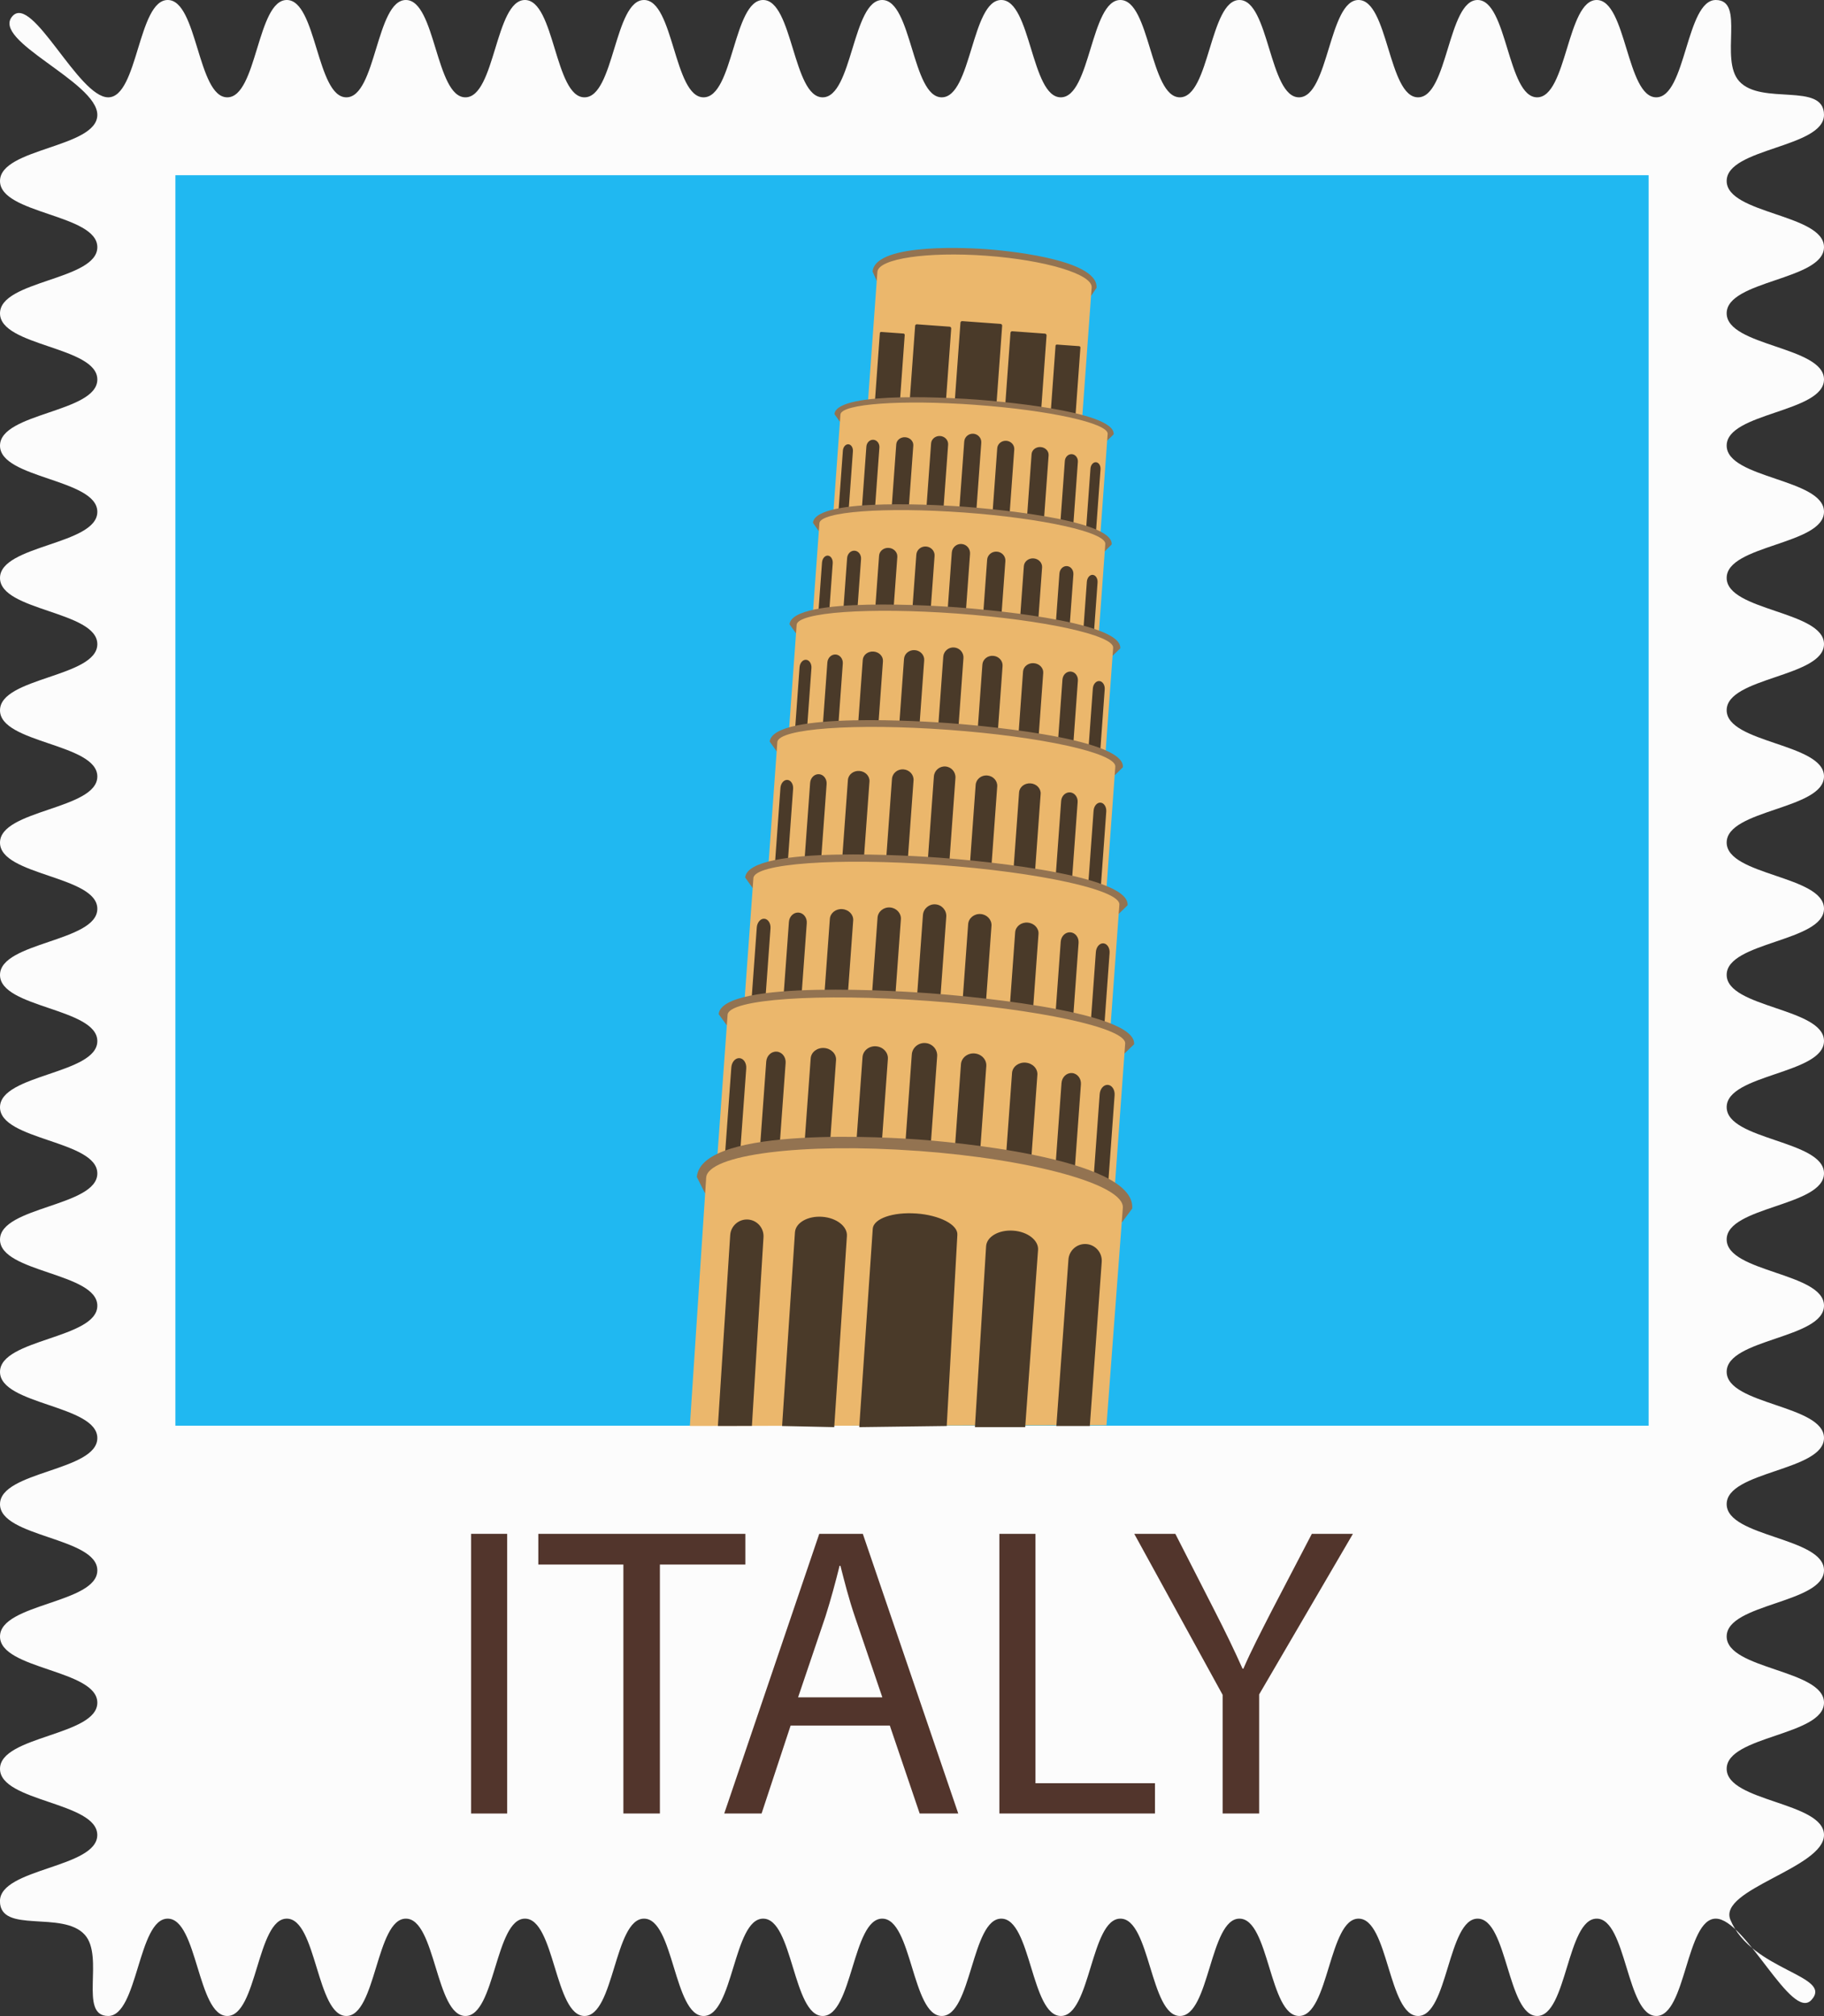 <svg xmlns="http://www.w3.org/2000/svg" width="977.21" height="1080" viewBox="0 0 977.21 1080"><rect x="0" y="0" width="977.21" height="1080" fill="#333333" stroke="none"/><g id="a"/><g id="b"><g id="c"><g id="d"><path d="M970.52 1071.37c-10.67 11.86-35.33-43.51-51.28-43.51s-15.95 52.14-31.9 52.14-15.95-52.14-31.9-52.14-15.95 52.14-31.9 52.14-15.95-52.14-31.9-52.14-15.95 52.14-31.89 52.14-15.95-52.14-31.9-52.14-15.95 52.14-31.9 52.14-15.95-52.14-31.9-52.14-15.95 52.14-31.9 52.14-15.95-52.14-31.9-52.14-15.95 52.14-31.9 52.14-15.95-52.14-31.9-52.14-15.95 52.14-31.9 52.14-15.95-52.14-31.9-52.14-15.95 52.14-31.9 52.14-15.95-52.14-31.9-52.14-15.95 52.14-31.9 52.14-15.95-52.14-31.9-52.14-15.95 52.14-31.9 52.14-15.95-52.14-31.9-52.14-15.95 52.14-31.9 52.14-15.95-52.14-31.9-52.14-15.95 52.14-31.9 52.14-15.95-52.14-31.9-52.14-15.95 52.14-31.9 52.14-15.95-52.14-31.9-52.14-15.95 52.14-31.91 52.14-1.86-31.66-12.53-43.51c-11.86-13.17-45.44-.28-45.44-18s52.14-17.72 52.14-35.44S0 965.32.0 947.6s52.14-17.72 52.14-35.44S0 894.44.0 876.72 52.14 859 52.14 841.28.0 823.56.0 805.84s52.14-17.72 52.14-35.44S0 752.67.0 734.95s52.14-17.72 52.14-35.44S0 681.8.0 664.08s52.14-17.72 52.14-35.44S0 610.92.0 593.19s52.14-17.72 52.14-35.45S0 540.03.0 522.31s52.14-17.72 52.14-35.44S0 469.14.0 451.42s52.14-17.72 52.14-35.44S0 398.26.0 380.54s52.14-17.72 52.14-35.45S0 327.37.0 309.64s52.14-17.72 52.14-35.44S0 256.48.0 238.76s52.14-17.72 52.14-35.45S0 185.59.0 167.87s52.14-17.72 52.14-35.45S0 114.7.0 96.97s52.14-17.73 52.14-35.45S-5.17 21.81 6.69 8.63C17.36-3.22 42.02 52.14 57.97 52.14S73.92.0 89.87.0s15.95 52.14 31.9 52.14S137.71.0 153.66.0s15.95 52.14 31.9 52.14S201.5.0 217.45.0s15.95 52.14 31.9 52.14S265.3.0 281.24.0s15.95 52.14 31.9 52.14S329.09.0 345.04.0s15.95 52.14 31.9 52.14S392.88.0 408.83.0s15.95 52.14 31.9 52.14S456.68.0 472.63.0s15.95 52.14 31.9 52.14S520.47.0 536.42.0s15.95 52.14 31.9 52.14S584.27.0 600.22.0s15.95 52.14 31.9 52.14S648.07.0 664.02.0s15.95 52.14 31.9 52.14S711.87.0 727.82.0s15.95 52.14 31.9 52.14S775.67.0 791.62.0s15.95 52.14 31.9 52.14S839.48.0 855.43.0s15.95 52.14 31.9 52.14S903.28.0 919.24.0s1.86 31.66 12.53 43.51c11.86 13.17 45.44.28 45.44 18s-52.14 17.72-52.14 35.44 52.14 17.72 52.14 35.44-52.14 17.72-52.14 35.44 52.14 17.72 52.14 35.44-52.14 17.72-52.14 35.44 52.14 17.72 52.14 35.44-52.14 17.72-52.14 35.44 52.14 17.72 52.14 35.44-52.14 17.72-52.14 35.44 52.14 17.72 52.14 35.44-52.14 17.72-52.14 35.44 52.14 17.72 52.14 35.44-52.14 17.72-52.14 35.44 52.14 17.72 52.14 35.44-52.14 17.72-52.14 35.44 52.14 17.72 52.14 35.44-52.14 17.72-52.14 35.44 52.14 17.72 52.14 35.44-52.14 17.72-52.14 35.45 52.14 17.72 52.14 35.45-52.14 17.72-52.14 35.45 52.14 17.72 52.14 35.44-52.14 17.72-52.14 35.45 52.14 17.72 52.14 35.45-52.14 17.72-52.14 35.45 52.14 17.72 52.14 35.45-56.95 29.09-50.14 45.46c11.38 27.39 55.31 29.71 43.45 42.88z" fill="#fcfcfc"/><path d="M93.96 93.87h789.3v669.91H93.96z" fill="#20b8f1"/><g><g><g><path d="M472.52 146.39s.11-.24.13-.52l-2.93 4.65-2.23-5.03c1.46-16.07 55.03-12.44 61.17-11.99 6.14.45 59.95 4.81 58.8 20.7l-2.91 4.32-2.26-4.7c-.02.28.03.48.05.53-1.34-3.44-19.12-11.3-54.19-13.84-35.07-2.54-53.8 2.66-55.62 5.88z" fill="#937351"/><path d="M528.39 137c-31.7-2.3-57.82 1.58-58.33 8.68l-5.02 69.13 114.8 8.33 5.02-69.13c.51-7.09-24.77-14.7-56.47-17.01z" fill="#ebb76c"/></g><rect x="512.81" y="172.74" width="22.4" height="49.43" rx=".89" ry=".89" transform="translate(15.67 -37.43) rotate(4.15)" fill="#4a3a29"/><rect x="539.74" y="178.03" width="19.38" height="45.99" rx=".89" ry=".89" transform="translate(15.99 -39.23) rotate(4.15)" fill="#4a3a29"/><rect x="564.05" y="185" width="13.36" height="40.56" rx=".69" ry=".69" transform="translate(16.33 -40.7) rotate(4.14)" fill="#4a3a29"/><rect x="488.65" y="174.32" width="19.38" height="45.99" rx=".89" ry=".89" transform="translate(981.1 430.17) rotate(-175.85)" fill="#4a3a29"/><rect x="469.97" y="178.18" width="13.36" height="40.56" rx=".69" ry=".69" transform="translate(937.71 430.84) rotate(-175.86)" fill="#4a3a29"/></g><g><g><path d="M453.35 222.72s.12-.19.14-.42l-3.5 3.68-2.94-4.15c1.3-12.98 68.1-8.34 75.76-7.79 7.66.56 74.77 5.8 73.84 18.64l-3.49 3.41-2.96-3.88c-.02.23.05.39.08.43-1.77-2.83-24.16-9.77-67.88-12.94-43.73-3.17-66.88.45-69.04 3z" fill="#937351"/><path d="M522.6 216.88c-39.53-2.87-71.91-.55-72.33 5.19l-4.05 55.88 143.15 10.39 4.06-55.88c.42-5.73-31.29-12.71-70.82-15.57z" fill="#ebb76c"/></g><path d="M521.48 232.36c-2.52-.18-4.71 1.7-4.89 4.2l-3.36 46.25 9.13.66 3.36-46.25c.18-2.51-1.71-4.68-4.24-4.87z" fill="#4a3a29"/><path d="M539.15 236.15c-2.52-.18-4.7 1.6-4.88 3.98l-3.19 43.97 9.13.66 3.19-43.97c.17-2.38-1.73-4.46-4.25-4.64z" fill="#4a3a29"/><path d="M557.53 239.5c-2.52-.18-4.7 1.52-4.86 3.8l-3.06 42.15 9.13.66 3.06-42.15c.17-2.28-1.74-4.28-4.26-4.46z" fill="#4a3a29"/><path d="M574.26 243.31c-1.93-.14-3.62 1.49-3.77 3.65l-2.89 39.8 6.98.51 2.89-39.8c.16-2.16-1.28-4.02-3.21-4.16z" fill="#4a3a29"/><path d="M587.17 247.63c-1.48-.11-2.8 1.42-2.95 3.41l-2.66 36.73 5.37.39 2.67-36.73c.14-1.99-.94-3.69-2.42-3.8z" fill="#4a3a29"/><path d="M503.71 233.58c2.52.18 4.42 2.26 4.25 4.64l-3.19 43.97-9.13-.66 3.19-43.97c.17-2.38 2.36-4.16 4.88-3.98z" fill="#4a3a29"/><path d="M485.04 234.24c2.52.18 4.43 2.18 4.26 4.46l-3.06 42.15-9.13-.66 3.06-42.15c.17-2.28 2.34-3.99 4.86-3.8z" fill="#4a3a29"/><path d="M467.93 235.6c1.93.14 3.36 2 3.21 4.16l-2.89 39.8-6.98-.51 2.89-39.8c.16-2.16 1.85-3.79 3.77-3.65z" fill="#4a3a29"/><path d="M454.53 238.01c1.48.11 2.57 1.81 2.42 3.8l-2.67 36.73-5.37-.39 2.67-36.73c.14-1.99 1.46-3.52 2.95-3.41z" fill="#4a3a29"/></g><g><g><path d="M442.29 281.02s.13-.21.15-.46l-3.76 4.01-3.14-4.51c1.41-14.14 72.88-9.18 81.07-8.59 8.19.59 80 6.21 78.98 20.2l-3.73 3.72-3.16-4.22c-.02.25.05.42.08.47-1.89-3.08-25.84-10.6-72.62-14-46.79-3.4-71.57.59-73.88 3.37z" fill="#937351"/><path d="M516.4 274.56c-42.3-3.07-76.95-.49-77.4 5.75l-4.42 60.86 153.16 11.11 4.42-60.86c.45-6.24-33.47-13.79-75.76-16.86z" fill="#ebb76c"/></g><path d="M515.17 291.42c-2.7-.2-5.04 1.86-5.24 4.59l-3.65 50.38 9.77.71 3.65-50.38c.2-2.73-1.83-5.1-4.52-5.29z" fill="#4a3a29"/><path d="M534.08 295.53c-2.7-.2-5.04 1.75-5.22 4.34l-3.47 47.89 9.77.71 3.47-47.89c.19-2.59-1.85-4.86-4.54-5.05z" fill="#4a3a29"/><path d="M553.74 299.15c-2.7-.2-5.03 1.66-5.21 4.15l-3.33 45.91 9.77.71 3.33-45.91c.18-2.49-1.86-4.66-4.56-4.86z" fill="#4a3a29"/><path d="M571.63 303.27c-2.06-.15-3.87 1.63-4.04 3.98l-3.14 43.35 7.47.54 3.15-43.35c.17-2.35-1.36-4.37-3.43-4.52z" fill="#4a3a29"/><path d="M585.44 307.96c-1.59-.12-3 1.55-3.16 3.72l-2.9 40.01 5.74.42 2.9-40.01c.16-2.17-1-4.02-2.59-4.13z" fill="#4a3a29"/><path d="M496.16 292.78c2.7.2 4.73 2.46 4.54 5.05l-3.48 47.89-9.77-.71 3.48-47.89c.19-2.59 2.53-4.54 5.22-4.34z" fill="#4a3a29"/><path d="M476.18 293.52c2.7.2 4.74 2.37 4.56 4.86l-3.33 45.91-9.77-.71 3.33-45.91c.18-2.49 2.51-4.34 5.21-4.15z" fill="#4a3a29"/><path d="M457.88 295.02c2.06.15 3.6 2.17 3.43 4.52l-3.15 43.35-7.47-.54 3.15-43.35c.17-2.35 1.98-4.13 4.04-3.98z" fill="#4a3a29"/><path d="M443.54 297.66c1.59.12 2.75 1.97 2.59 4.13l-2.9 40.01-5.74-.42 2.9-40.01c.16-2.17 1.57-3.83 3.16-3.72z" fill="#4a3a29"/></g><g><g><path d="M430.45 335.5s.15-.22.17-.49l-4.15 4.32-3.48-4.87c1.53-15.26 80.66-9.76 89.73-9.1 9.07.66 88.57 6.86 87.47 21.96l-4.13 4.01-3.51-4.56c-.02.27.06.46.09.51-2.1-3.33-28.62-11.49-80.42-15.25-51.8-3.76-79.22.49-81.78 3.48z" fill="#937351"/><path d="M512.47 328.68c-46.83-3.4-85.18-.69-85.67 6.05l-4.77 65.67 169.57 12.3 4.77-65.67c.49-6.74-37.08-14.95-83.9-18.35z" fill="#ebb76c"/></g><path d="M511.15 346.86c-2.99-.22-5.58 1.99-5.79 4.94l-3.94 54.36 10.81.78 3.94-54.36c.21-2.94-2.03-5.51-5.02-5.72z" fill="#4a3a29"/><path d="M532.09 351.34c-2.99-.22-5.57 1.88-5.77 4.68l-3.75 51.68 10.81.78 3.75-51.68c.2-2.8-2.05-5.24-5.04-5.46z" fill="#4a3a29"/><path d="M553.86 355.28c-2.99-.22-5.56 1.78-5.76 4.47l-3.59 49.54 10.81.78 3.59-49.54c.2-2.68-2.07-5.03-5.05-5.25z" fill="#4a3a29"/><path d="M573.68 359.77c-2.28-.17-4.28 1.75-4.47 4.29l-3.39 46.77 8.27.6 3.39-46.77c.18-2.53-1.52-4.72-3.8-4.89z" fill="#4a3a29"/><path d="M588.98 364.86c-1.76-.13-3.32 1.67-3.49 4l-3.13 43.17 6.36.46 3.13-43.17c.17-2.34-1.12-4.34-2.87-4.46z" fill="#4a3a29"/><path d="M490.1 348.29c2.99.22 5.24 2.66 5.04 5.46l-3.75 51.68-10.81-.78 3.75-51.68c.2-2.8 2.79-4.89 5.78-4.68z" fill="#4a3a29"/><path d="M467.99 349.05c2.99.22 5.25 2.57 5.05 5.25l-3.59 49.54-10.81-.78 3.59-49.54c.2-2.68 2.77-4.68 5.76-4.47z" fill="#4a3a29"/><path d="M447.73 350.63c2.28.17 3.99 2.35 3.8 4.89l-3.39 46.77-8.27-.6 3.39-46.77c.18-2.53 2.18-4.45 4.47-4.29z" fill="#4a3a29"/><path d="M431.86 353.46c1.76.13 3.04 2.13 2.87 4.46l-3.13 43.17-6.36-.46 3.13-43.17c.17-2.34 1.73-4.13 3.49-4z" fill="#4a3a29"/></g><g><g><path d="M420.35 398.41c.04-.05.16-.24.18-.53l-4.43 4.67-3.72-5.26c1.65-16.48 86.15-10.62 95.83-9.91 9.68.7 94.58 7.34 93.39 23.64l-4.41 4.33-3.74-4.92c-.02.29.06.5.1.55-2.24-3.6-30.55-12.39-85.86-16.4-55.31-4.01-84.6.6-87.34 3.84z" fill="#937351"/><path d="M507.95 390.97c-50-3.63-90.96-.67-91.49 6.61l-5.15 70.95 181.07 13.14 5.15-70.95c.53-7.28-39.58-16.12-89.58-19.75z" fill="#ebb76c"/></g><path d="M506.52 410.62c-3.19-.23-5.96 2.16-6.19 5.34l-4.26 58.73 11.55.84 4.26-58.73c.23-3.18-2.17-5.95-5.36-6.18z" fill="#4a3a29"/><path d="M528.88 415.43c-3.19-.23-5.95 2.03-6.17 5.06l-4.05 55.83 11.55.84 4.05-55.83c.22-3.02-2.19-5.66-5.38-5.89z" fill="#4a3a29"/><path d="M552.13 419.67c-3.19-.23-5.94 1.93-6.15 4.83l-3.88 53.52 11.55.84 3.88-53.52c.21-2.9-2.2-5.44-5.39-5.67z" fill="#4a3a29"/><path d="M573.28 424.5c-2.44-.18-4.58 1.9-4.77 4.63l-3.67 50.53 8.83.64 3.67-50.53c.2-2.74-1.62-5.1-4.06-5.28z" fill="#4a3a29"/><path d="M589.62 429.99c-1.88-.14-3.54 1.8-3.73 4.33l-3.38 46.64 6.79.49 3.38-46.64c.18-2.53-1.19-4.68-3.06-4.82z" fill="#4a3a29"/><path d="M484.05 412.18c3.19.23 5.59 2.87 5.38 5.89l-4.05 55.83-11.55-.84 4.05-55.83c.22-3.02 2.98-5.29 6.17-5.06z" fill="#4a3a29"/><path d="M460.43 413.02c3.19.23 5.6 2.77 5.39 5.67l-3.88 53.52-11.55-.84 3.88-53.52c.21-2.9 2.97-5.06 6.15-4.83z" fill="#4a3a29"/><path d="M438.8 414.75c2.44.18 4.25 2.54 4.06 5.28l-3.67 50.53-8.83-.64 3.67-50.53c.2-2.74 2.34-4.81 4.77-4.63z" fill="#4a3a29"/><path d="M421.85 417.81c1.88.14 3.25 2.29 3.06 4.82l-3.38 46.64-6.79-.49 3.38-46.64c.18-2.53 1.85-4.46 3.73-4.33z" fill="#4a3a29"/></g><g><g><path d="M407.86 471.3c.05-.05.17-.26.19-.57l-4.8 5.03-4.03-5.67c1.78-17.74 93.27-11.39 103.76-10.63 10.48.76 102.4 7.94 101.13 25.49l-4.77 4.66-4.05-5.3c-.02.31.07.53.11.59-2.43-3.87-33.09-13.35-92.98-17.7-59.89-4.35-91.6.61-94.56 4.09z" fill="#937351"/><path d="M502.7 463.33c-54.14-3.93-98.49-.76-99.06 7.07l-5.54 76.37L594.16 561l5.54-76.37c.57-7.83-42.86-17.37-97-21.3z" fill="#ebb76c"/></g><path d="M501.16 484.48c-3.45-.25-6.45 2.32-6.7 5.74l-4.59 63.21 12.5.91 4.59-63.21c.25-3.42-2.35-6.4-5.8-6.65z" fill="#4a3a29"/><path d="M525.37 489.67c-3.45-.25-6.44 2.19-6.68 5.44l-4.36 60.1 12.5.91 4.36-60.1c.24-3.26-2.37-6.1-5.82-6.35z" fill="#4a3a29"/><path d="M550.54 494.25c-3.45-.25-6.43 2.08-6.66 5.2l-4.18 57.61 12.5.91 4.18-57.61c.23-3.12-2.39-5.85-5.84-6.1z" fill="#4a3a29"/><path d="M573.46 499.46c-2.64-.19-4.95 2.04-5.17 4.99l-3.95 54.39 9.56.69 3.95-54.39c.21-2.95-1.75-5.49-4.39-5.68z" fill="#4a3a29"/><path d="M591.14 505.37c-2.03-.15-3.84 1.94-4.03 4.66l-3.64 50.2 7.35.53 3.64-50.2c.2-2.72-1.29-5.04-3.32-5.19z" fill="#4a3a29"/><path d="M476.83 486.15c3.45.25 6.06 3.09 5.82 6.35l-4.36 60.1-12.5-.91 4.36-60.1c.24-3.25 3.23-5.69 6.68-5.44z" fill="#4a3a29"/><path d="M451.26 487.04c3.45.25 6.07 2.98 5.84 6.1l-4.18 57.61-12.5-.91 4.18-57.61c.23-3.12 3.21-5.45 6.66-5.2z" fill="#4a3a29"/><path d="M427.84 488.89c2.64.19 4.61 2.74 4.39 5.68l-3.95 54.39-9.56-.69 3.95-54.39c.21-2.95 2.53-5.18 5.17-4.99z" fill="#4a3a29"/><path d="M409.48 492.19c2.03.15 3.52 2.47 3.32 5.19l-3.64 50.2-7.35-.53 3.64-50.2c.2-2.72 2-4.8 4.03-4.66z" fill="#4a3a29"/></g><g><g><path d="M394.4 544.58c.05-.06.19-.28.21-.61l-5.21 5.36-4.38-6.05c1.91-18.93 101.3-12.02 112.69-11.19 11.39.83 111.25 8.62 109.89 27.34l-5.18 4.97-4.41-5.66c-.02.33.08.57.12.63-2.64-4.14-35.96-14.29-101.02-19.02-65.07-4.72-99.5.52-102.72 4.23z" fill="#937351"/><path d="M497.41 536.21c-58.82-4.27-106.99-.95-107.6 7.41l-5.91 81.49 213 15.45 5.91-81.49c.61-8.36-46.58-18.6-105.4-22.86z" fill="#ebb76c"/></g><path d="M495.77 558.78c-3.75-.27-7.01 2.47-7.27 6.12l-4.89 67.45 13.58.99 4.89-67.45c.27-3.65-2.56-6.84-6.31-7.11z" fill="#4a3a29"/><path d="M522.08 564.35c-3.75-.27-7 2.32-7.25 5.8l-4.65 64.12 13.58.99 4.65-64.12c.25-3.47-2.58-6.51-6.33-6.78z" fill="#4a3a29"/><path d="M549.43 569.27c-3.75-.27-6.99 2.21-7.23 5.54l-4.46 61.47 13.58.99 4.46-61.47c.24-3.33-2.6-6.25-6.35-6.52z" fill="#4a3a29"/><path d="M574.32 574.86c-2.87-.21-5.38 2.17-5.61 5.31l-4.21 58.04 10.39.75 4.21-58.04c.23-3.14-1.91-5.86-4.78-6.07z" fill="#4a3a29"/><path d="M593.54 581.19c-2.21-.16-4.17 2.06-4.38 4.96l-3.89 53.57 7.99.58 3.89-53.57c.21-2.9-1.41-5.38-3.61-5.54z" fill="#4a3a29"/><path d="M469.34 560.53c3.75.27 6.59 3.31 6.34 6.78l-4.65 64.12-13.58-.99 4.65-64.12c.25-3.47 3.5-6.07 7.25-5.8z" fill="#4a3a29"/><path d="M441.56 561.44c3.75.27 6.6 3.19 6.35 6.52l-4.46 61.47-13.58-.99 4.46-61.47c.24-3.33 3.48-5.81 7.23-5.53z" fill="#4a3a29"/><path d="M416.12 563.38c2.87.21 5.01 2.93 4.78 6.07l-4.21 58.04-10.39-.75 4.21-58.04c.23-3.14 2.74-5.52 5.61-5.31z" fill="#4a3a29"/><path d="M396.19 566.87c2.21.16 3.82 2.64 3.61 5.54l-3.89 53.57-7.99-.58 3.89-53.57c.21-2.9 2.17-5.12 4.38-4.96z" fill="#4a3a29"/></g><g><g><path d="M383.13 632.15c.06-.09.2-.42.24-.91l-5.64 8.08-4.41-8.81c2.6-28.04 106.77-20.93 118.71-20.06 11.94.87 116.57 9.26 114.56 36.99l-5.59 7.51-4.45-8.24c-.03.49.06.84.1.93-2.64-6.03-37.32-20.01-105.51-24.95-68.19-4.95-104.52 3.87-108.01 9.46z" fill="#937351"/><path d="M491.58 616.56c-61.64-4.47-112.34 1.93-113.24 14.31l-8.75 133.06 15.02-.03 18.23-.03 16.65-.03 27.95-.05 13.56-.02 45.54-.08 15.81-.03 70.46-.12 8.75-116.49c.9-12.38-48.34-26.03-109.98-30.51z" fill="#ebb76c"/></g><path d="M490.95 650.1c-12.52-.91-22.98 2.74-23.37 8.15l-7.24 106.3 46.87-.61 5.7-102.41c.39-5.41-9.43-10.53-21.95-11.44z" fill="#4a3a29"/><path d="M542.9 659.29c-7.69-.56-14.22 3.16-14.59 8.3l-5.99 96.95h26.93l6.89-94.93c.37-5.14-5.55-9.76-13.24-10.32z" fill="#4a3a29"/><path d="M581.98 666.47c-4.92-.36-9.2 3.35-9.56 8.28l-6.47 89.19h17.92l6.38-87.9c.36-4.93-3.34-9.21-8.26-9.57z" fill="#4a3a29"/><path d="M440.49 651.86c7.69.56 13.61 5.18 13.24 10.32l-6.79 102.37-27.93-.61 6.89-103.78c.37-5.14 6.91-8.86 14.59-8.3z" fill="#4a3a29"/><path d="M400.78 653.33c4.92.36 8.62 4.64 8.26 9.57l-6.2 100.99-18.23.03 6.6-102.31c.36-4.93 4.64-8.63 9.56-8.28z" fill="#4a3a29"/></g></g><g><path d="M271.72 821.71v149.83h-19.34V821.71h19.34z" fill="#52352c"/><path d="M333.97 838.16h-45.57v-16.45h110.93v16.45h-45.79v133.38h-19.56V838.16z" fill="#52352c"/><path d="M423.58 924.41l-15.56 47.13h-20.01l50.91-149.83h23.34l51.13 149.83h-20.67l-16-47.13h-53.13zm49.13-15.12-14.67-43.12c-3.33-9.79-5.56-18.68-7.78-27.35h-.45c-2.22 8.89-4.67 18.01-7.56 27.12l-14.67 43.35h45.12z" fill="#52352c"/><path d="M535.42 821.71h19.34v133.6h64.02v16.23h-83.36V821.71z" fill="#52352c"/><path d="M655.03 971.54v-63.57l-47.35-86.26h22.01l21.12 41.35c5.78 11.33 10.23 20.45 14.89 30.9h.44c4.23-9.79 9.34-19.56 15.12-30.9l21.56-41.35h22.01l-50.24 86.03v63.8h-19.56z" fill="#52352c"/></g></g></g></g></svg>